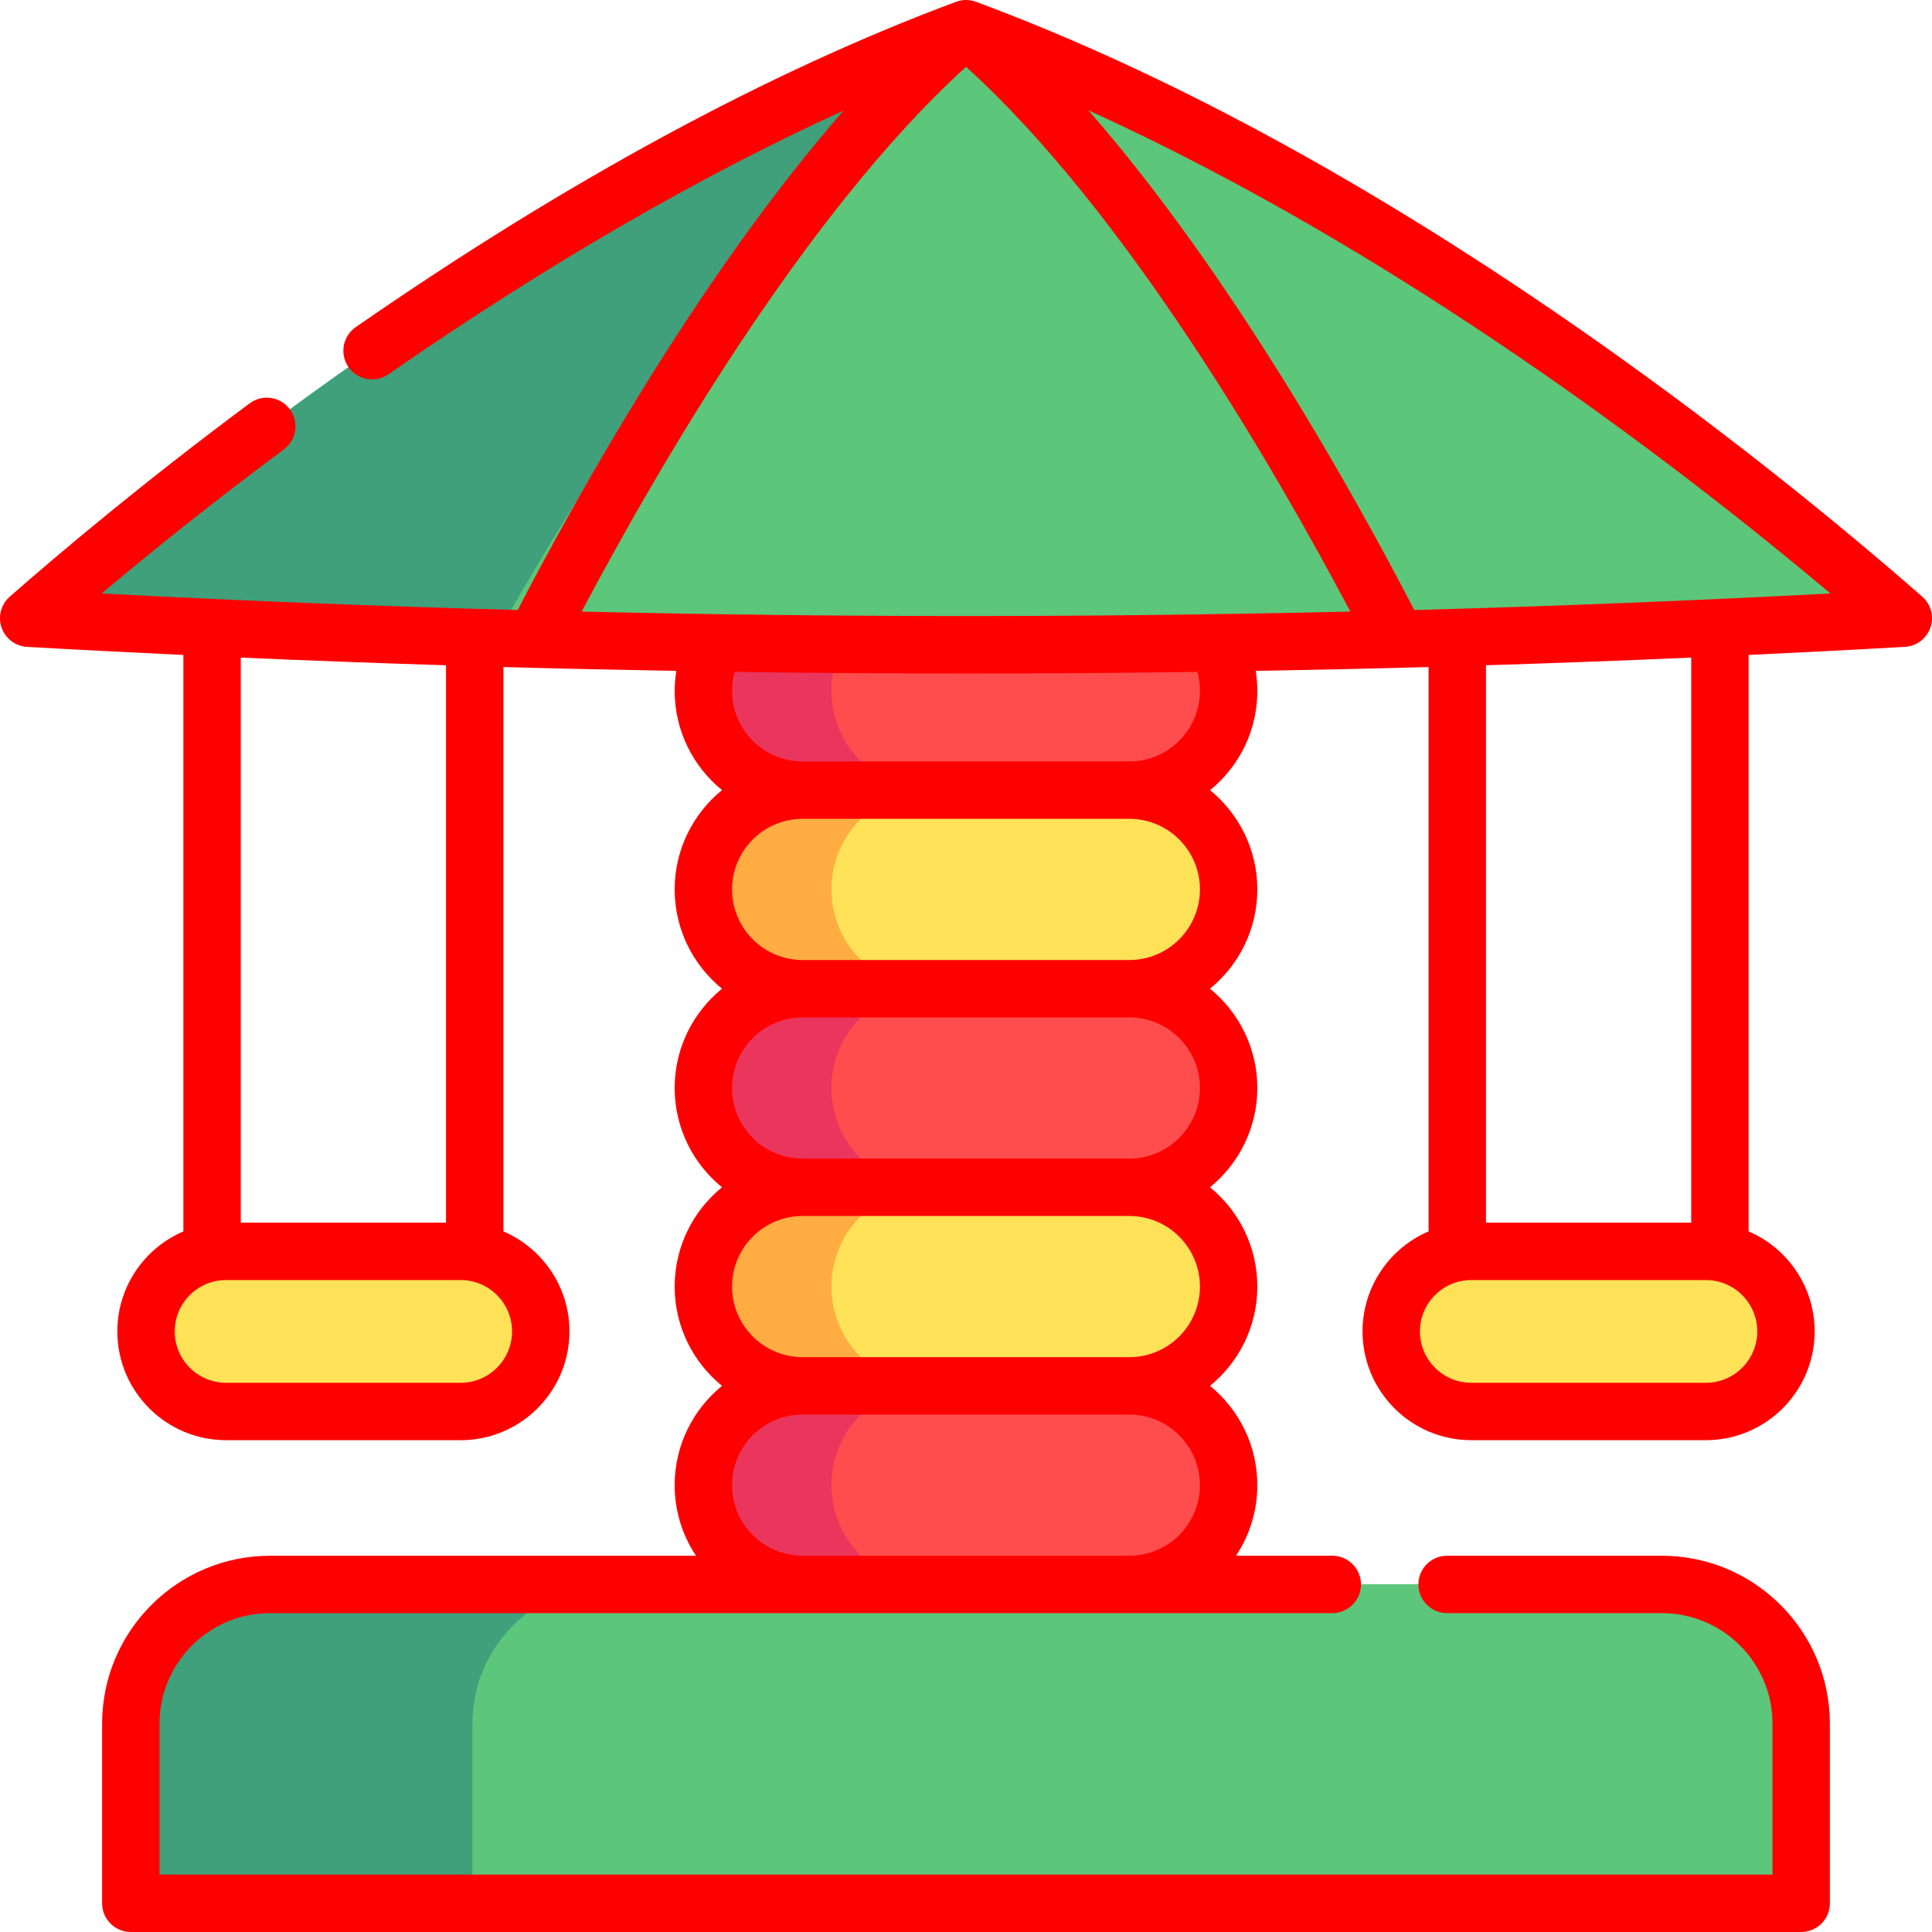 <svg id="vector" xmlns="http://www.w3.org/2000/svg" width="24" height="24" viewBox="0 0 505.001 505.001"><path fill="#FFAD42" d="M321.153,336.298c0,7.17 -2.91,13.65 -7.6,18.35c-4.7,4.7 -11.19,7.6 -18.36,7.6h-85.39c-14.33,0 -25.95,-11.62 -25.95,-25.95c0,-7.17 2.91,-13.66 7.6,-18.36c4.7,-4.69 11.19,-7.6 18.35,-7.6h85.39C309.533,310.338 321.153,321.958 321.153,336.298z" id="path_0"/><path fill="#FFE257" d="M321.153,336.298c0,7.17 -2.91,13.65 -7.6,18.35c-4.7,4.7 -11.19,7.6 -18.36,7.6h-51.9c-14.34,0 -25.96,-11.62 -25.96,-25.95c0,-7.17 2.91,-13.66 7.6,-18.36c4.7,-4.69 11.19,-7.6 18.36,-7.6h51.9C309.533,310.338 321.153,321.958 321.153,336.298z" id="path_1"/><path fill="#EA365D" d="M295.198,414.155h-85.395c-14.334,0 -25.953,-11.62 -25.953,-25.953v0c0,-14.334 11.62,-25.953 25.953,-25.953h85.395c14.334,0 25.953,11.62 25.953,25.953v0C321.151,402.536 309.531,414.155 295.198,414.155z" id="path_2"/><path fill="#FF4D4D" d="M321.153,388.208c0,7.17 -2.91,13.65 -7.6,18.35c-4.7,4.7 -11.19,7.6 -18.36,7.6h-51.9c-14.34,0 -25.96,-11.62 -25.96,-25.95c0,-7.17 2.91,-13.66 7.6,-18.36c4.7,-4.69 11.19,-7.6 18.36,-7.6h51.9C309.533,362.248 321.153,373.868 321.153,388.208z" id="path_3"/><path fill="#FFAD42" d="M321.153,232.488c0,7.17 -2.91,13.65 -7.6,18.35c-4.7,4.7 -11.19,7.6 -18.36,7.6h-85.39c-14.33,0 -25.95,-11.62 -25.95,-25.95c0,-7.17 2.91,-13.66 7.6,-18.36c4.7,-4.69 11.19,-7.6 18.35,-7.6h85.39C309.533,206.528 321.153,218.148 321.153,232.488z" id="path_4"/><path fill="#FFE257" d="M321.153,232.488c0,7.17 -2.91,13.65 -7.6,18.35c-4.7,4.7 -11.19,7.6 -18.36,7.6h-51.9c-14.34,0 -25.96,-11.62 -25.96,-25.95c0,-7.17 2.91,-13.66 7.6,-18.36c4.7,-4.69 11.19,-7.6 18.36,-7.6h51.9C309.533,206.528 321.153,218.148 321.153,232.488z" id="path_5"/><path fill="#EA365D" d="M295.198,310.346h-85.395c-14.334,0 -25.953,-11.62 -25.953,-25.953v0c0,-14.334 11.62,-25.953 25.953,-25.953h85.395c14.334,0 25.953,11.62 25.953,25.953v0C321.151,298.726 309.531,310.346 295.198,310.346z" id="path_6"/><path fill="#FF4D4D" d="M321.153,284.398c0,7.17 -2.91,13.65 -7.6,18.35c-4.7,4.7 -11.19,7.6 -18.36,7.6h-51.9c-14.34,0 -25.96,-11.62 -25.96,-25.95c0,-7.17 2.91,-13.66 7.6,-18.36c4.7,-4.69 11.19,-7.6 18.36,-7.6h51.9C309.533,258.438 321.153,270.058 321.153,284.398z" id="path_7"/><path fill="#EA365D" d="M295.202,206.526h-85.395c-14.334,0 -25.953,-11.62 -25.953,-25.953v0c0,-14.334 11.62,-25.953 25.953,-25.953h85.395c14.334,0 25.953,11.62 25.953,25.953v0C321.156,194.906 309.536,206.526 295.202,206.526z" id="path_8"/><path fill="#FF4D4D" d="M321.158,180.578c0,7.17 -2.91,13.65 -7.6,18.35c-4.7,4.7 -11.19,7.6 -18.36,7.6h-51.9c-14.34,0 -25.96,-11.62 -25.96,-25.95c0,-7.17 2.91,-13.66 7.6,-18.36c4.7,-4.69 11.19,-7.6 18.36,-7.6h51.9C309.538,154.618 321.158,166.238 321.158,180.578z" id="path_9"/><path fill="#5CC67A" d="M252.5,7.5C153.426,44.449 58.133,117.218 7.5,161.595c163.333,9.317 326.667,9.317 490,0C446.867,117.218 351.744,44.285 252.5,7.5z" id="path_10"/><path fill="#3FA07B" d="M252.5,7.499c-48.6,37.93 -95.47,110.202 -123.12,159.32c-40.63,-1.164 -81.26,-2.905 -121.88,-5.223C58.13,117.22 153.42,44.448 252.5,7.499z" id="path_11"/><path fill="#3FA07B" d="M470.813,450.568v46.93H34.193v-46.93c0,-20.11 16.3,-36.41 36.41,-36.41h363.8C454.513,414.158 470.813,430.458 470.813,450.568z" id="path_12"/><path fill="#5CC67A" d="M470.813,450.568v46.93h-347.33v-46.93c0,-20.11 16.3,-36.41 36.41,-36.41h274.51C454.513,414.158 470.813,430.458 470.813,450.568z" id="path_13"/><path fill="#FFE257" d="M120.42,327.086H59.101c-11.559,0 -20.93,9.371 -20.93,20.93v0c0,11.559 9.371,20.93 20.93,20.93h61.319c11.559,0 20.93,-9.371 20.93,-20.93v0C141.35,336.457 131.979,327.086 120.42,327.086z" id="path_14"/><path fill="#FFE257" d="M445.899,327.086H384.58c-11.559,0 -20.93,9.371 -20.93,20.93v0c0,11.559 9.371,20.93 20.93,20.93h61.319c11.559,0 20.93,-9.371 20.93,-20.93v0C466.83,336.457 457.459,327.086 445.899,327.086z" id="path_15"/><path fill="#FF000000" d="M502.444,155.955C464.512,122.709 364.478,41.006 255.107,0.468c-0.005,-0.002 -0.011,-0.003 -0.017,-0.005c-0.061,-0.022 -0.122,-0.038 -0.184,-0.059c-0.359,-0.122 -0.723,-0.222 -1.093,-0.288c-0.042,-0.007 -0.083,-0.01 -0.125,-0.017c-0.381,-0.061 -0.765,-0.095 -1.15,-0.097c-0.03,0 -0.06,0 -0.091,0c-0.392,0.003 -0.784,0.038 -1.172,0.103c-0.032,0.005 -0.064,0.007 -0.095,0.013c-0.386,0.069 -0.767,0.174 -1.142,0.304c-0.042,0.014 -0.083,0.025 -0.125,0.04c-0.012,0.004 -0.024,0.007 -0.035,0.011C200.717,18.808 147.928,47.42 92.98,85.514c-3.403,2.36 -4.25,7.032 -1.891,10.437c2.36,3.404 7.031,4.251 10.438,1.891c41.191,-28.556 81.07,-51.653 119,-68.948c-37.544,42.883 -69.808,100.862 -85.205,130.557c-36.325,-0.986 -72.597,-2.419 -108.763,-4.322c12.513,-10.515 28.679,-23.553 47.655,-37.667c3.324,-2.472 4.015,-7.17 1.543,-10.494c-2.474,-3.324 -7.169,-4.015 -10.494,-1.542c-27.582,20.512 -49.323,38.8 -62.705,50.529c-2.29,2.007 -3.14,5.2 -2.148,8.08c0.99,2.88 3.624,4.875 6.665,5.048c13.603,0.776 27.227,1.463 40.859,2.109v150.682c-10.14,4.349 -17.263,14.428 -17.263,26.142c0,15.677 12.754,28.43 28.431,28.43h61.318c15.677,0 28.431,-12.754 28.431,-28.43c0,-11.715 -7.124,-21.796 -17.267,-26.143V174.358c15.056,0.42 30.123,0.741 45.195,1.004c-0.271,1.721 -0.425,3.463 -0.425,5.215c0,10.46 4.83,19.811 12.372,25.949c-7.545,6.139 -12.376,15.492 -12.376,25.954c0,10.462 4.831,19.814 12.375,25.953c-7.544,6.139 -12.375,15.491 -12.375,25.953c0,10.462 4.831,19.815 12.375,25.954c-7.544,6.139 -12.375,15.491 -12.375,25.953c0,10.462 4.831,19.814 12.375,25.953c-7.544,6.139 -12.375,15.491 -12.375,25.953c0,6.816 2.054,13.16 5.569,18.454H70.599c-24.212,0 -43.909,19.698 -43.909,43.909v46.934c0,4.142 3.357,7.5 7.5,7.5h436.621c4.143,0 7.5,-3.358 7.5,-7.5v-46.934c0,-24.212 -19.698,-43.909 -43.91,-43.909h-56.148c-4.143,0 -7.5,3.358 -7.5,7.5s3.357,7.5 7.5,7.5h56.148c15.941,0 28.91,12.969 28.91,28.909v39.434H41.69v-39.434c0,-15.941 12.969,-28.909 28.909,-28.909H348.25c4.143,0 7.5,-3.358 7.5,-7.5s-3.357,-7.5 -7.5,-7.5h-25.168c3.515,-5.294 5.569,-11.637 5.569,-18.454c0,-10.462 -4.831,-19.814 -12.375,-25.953c7.544,-6.139 12.375,-15.491 12.375,-25.953c0,-10.462 -4.831,-19.814 -12.375,-25.953c7.544,-6.139 12.375,-15.491 12.375,-25.954c0,-10.462 -4.831,-19.814 -12.375,-25.953c7.544,-6.139 12.375,-15.491 12.375,-25.953c0,-10.454 -4.823,-19.8 -12.357,-25.939c0.888,-0.724 1.746,-1.495 2.568,-2.317c6.314,-6.327 9.792,-14.725 9.792,-23.648c0,-1.752 -0.154,-3.495 -0.425,-5.216c15.068,-0.263 30.132,-0.584 45.185,-1.004v147.516c-10.14,4.348 -17.263,14.428 -17.263,26.142c0,15.677 12.754,28.43 28.43,28.43H445.9c15.676,0 28.43,-12.754 28.43,-28.43c0,-11.715 -7.124,-21.796 -17.267,-26.144v-150.68c13.634,-0.646 27.26,-1.333 40.864,-2.109c3.041,-0.173 5.675,-2.168 6.665,-5.048C505.583,161.155 504.734,157.962 502.444,155.955zM252.516,17.468C294.471,55.401 333.525,123.11 352.96,159.86c-66.922,1.556 -133.998,1.556 -200.921,0C171.418,123.232 210.381,55.725 252.516,17.468zM120.419,361.446H59.101c-7.405,0 -13.431,-6.025 -13.431,-13.43c0,-7.393 6.005,-13.407 13.392,-13.428h61.396c7.387,0.021 13.392,6.036 13.392,13.428C133.85,355.422 127.824,361.446 120.419,361.446zM116.583,319.586h-53.65v-147.7c17.864,0.784 35.75,1.446 53.65,2.008V319.586zM313.651,388.202c0,10.175 -8.278,18.454 -18.453,18.454h-85.396c-10.175,0 -18.453,-8.278 -18.453,-18.454s8.278,-18.453 18.453,-18.453h85.396C305.372,369.749 313.651,378.027 313.651,388.202zM313.651,336.295c0,10.175 -8.278,18.453 -18.453,18.453h-85.396c-10.175,0 -18.453,-8.278 -18.453,-18.453s8.278,-18.453 18.453,-18.453h85.396C305.372,317.842 313.651,326.12 313.651,336.295zM313.651,284.388c0,10.175 -8.278,18.454 -18.453,18.454h-85.396c-10.175,0 -18.453,-8.278 -18.453,-18.454s8.278,-18.453 18.453,-18.453h85.396C305.372,265.935 313.651,274.213 313.651,284.388zM295.198,214.028c10.175,0 18.453,8.278 18.453,18.454s-8.278,18.453 -18.453,18.453h-85.396c-10.175,0 -18.453,-8.278 -18.453,-18.453s8.278,-18.454 18.453,-18.454h0.001h85.391H295.198zM313.654,180.578c0,4.921 -1.921,9.557 -5.403,13.046c-3.485,3.485 -8.122,5.404 -13.057,5.404h-85.391c-10.174,0 -18.45,-8.277 -18.45,-18.45c0,-1.707 0.23,-3.36 0.673,-4.953c20.153,0.281 40.313,0.425 60.475,0.425c20.163,0 40.326,-0.144 60.48,-0.425C313.423,177.218 313.654,178.871 313.654,180.578zM445.9,361.446H384.58c-7.405,0 -13.43,-6.025 -13.43,-13.43c0,-7.393 6.004,-13.407 13.391,-13.428h61.396c7.387,0.021 13.391,6.036 13.391,13.428C459.329,355.422 453.305,361.446 445.9,361.446zM442.063,319.586h-53.649V173.894c17.9,-0.562 35.786,-1.224 53.649,-2.008V319.586zM369.676,159.451c-15.439,-29.785 -47.755,-87.889 -85.186,-130.617c81.875,37.199 154.917,93.446 193.96,126.294C442.281,157.032 406.005,158.465 369.676,159.451z" id="path_16"/></svg>